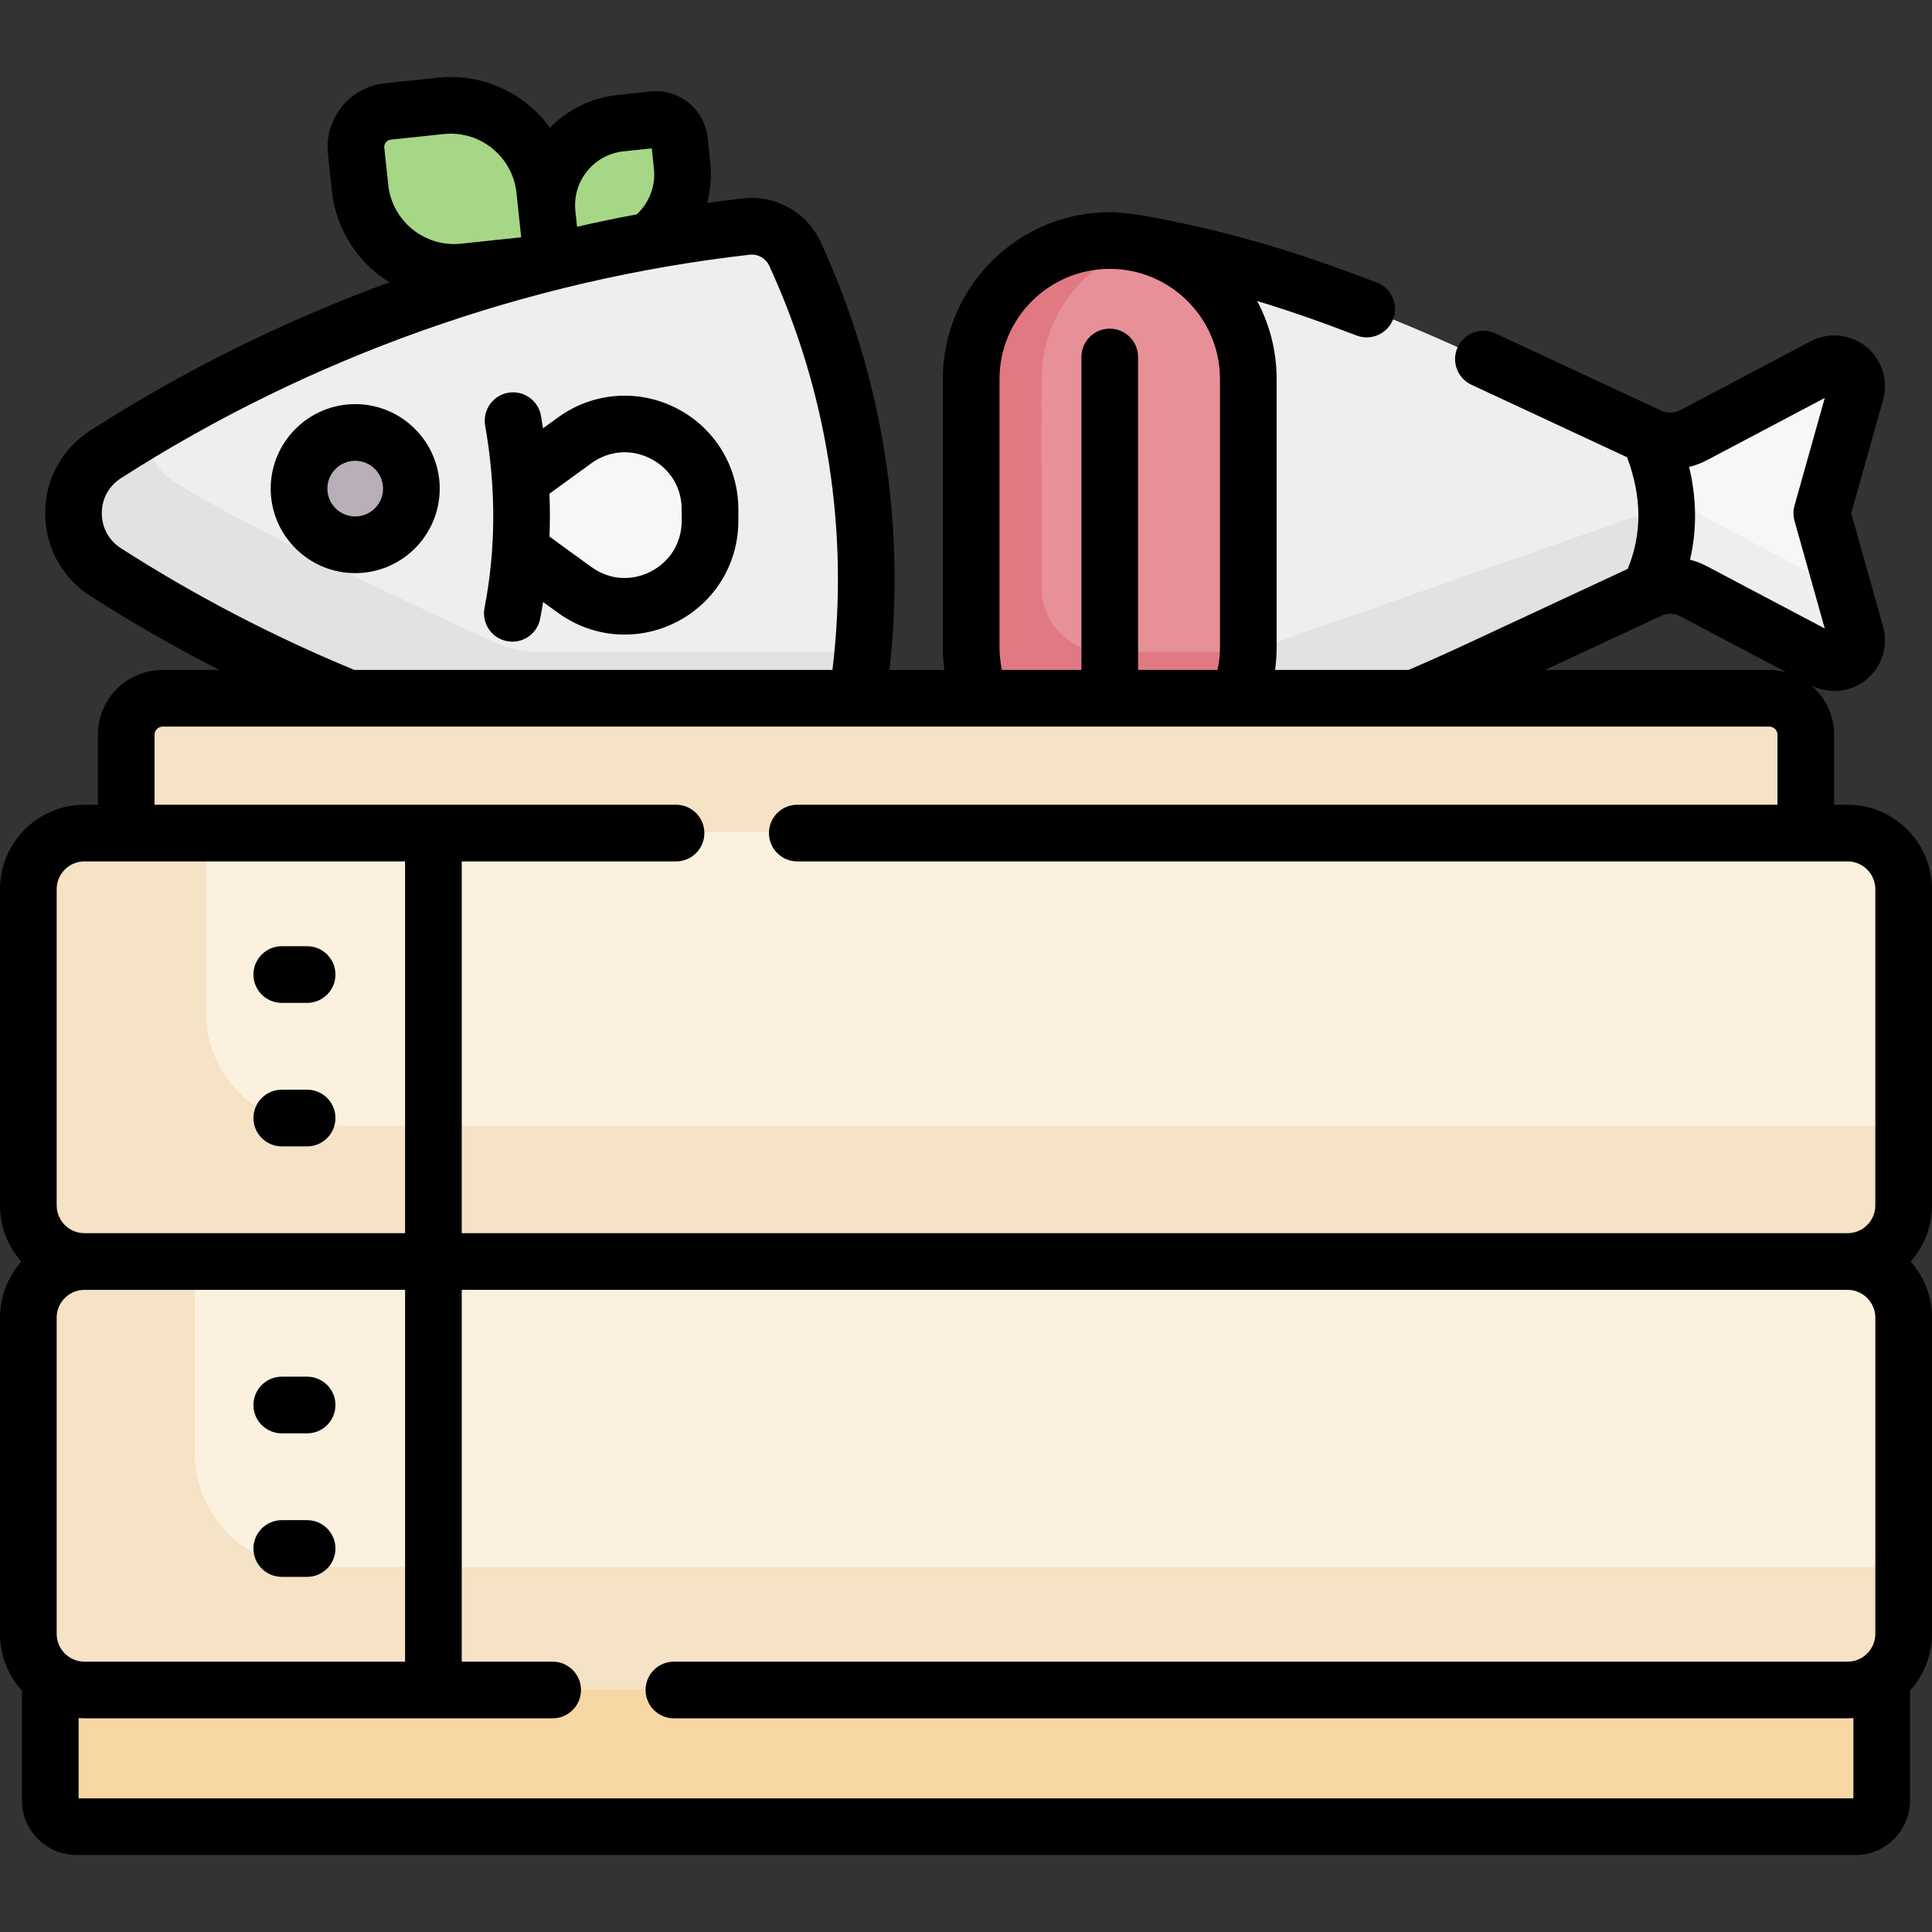 <svg id="Capa_1" enable-background="new 0 0 511.361 511.361" height="512" viewBox="0 0 511.361 511.361" width="512" xmlns="http://www.w3.org/2000/svg"><rect x="0" y="0" width="511.361" height="511.361" fill="#333333" stroke="none"/><g><g><g id="XMLID_213_"><path d="m482.191 135.75 9.01-32.03c1.41-5-3.86-9.26-8.46-6.83l-34.51 18.22c-3.64 1.92-7.98 2.03-11.71.29l-21.648 12.745v17.911l21.648 10.043c3.73-1.73 8.07-1.63 11.71.3l34.51 18.22c4.6 2.42 9.87-1.83 8.46-6.83z" fill="#f8f7f8"/></g><g><path d="m487.308 153.947c-1.397.437-3 .38-4.513-.416l-34.51-18.22c-3.64-1.93-7.98-2.03-11.71-.3l-18.578-8.619-3.123 1.839v17.911l21.648 10.043c3.73-1.73 8.07-1.63 11.71.3l34.51 18.22c4.6 2.42 9.87-1.83 8.46-6.83z" fill="#efedee"/></g><path d="m436.521 115.485c5.98 14 6.38 27.59 0 40.7l-44.92 20.93c-5.87 2.74-11.6 5.3-17.24 7.7l-83.93 18.77-2.422-136.362c-.032-1.801 1.419-3.278 3.22-3.278h7.031c33.31 5.97 61.9 15.96 93.34 30.61z" fill="#efedee"/><path d="m441.078 133.825-110.7 38.749-10.368 24.396 54.351-12.155c5.64-2.4 11.37-4.96 17.24-7.7l44.92-20.93c3.563-7.322 5.047-14.601 4.557-22.36z" fill="#e4e1e5"/><path d="m327.807 184.819c1.667-4.191 2.593-8.757 2.593-13.542v-70.937c0-20.254-16.419-36.673-36.673-36.673-20.254 0-36.673 16.419-36.673 36.673v70.936c0 4.785.926 9.352 2.593 13.542l15.008 27.158h37.473z" fill="#e79098"/><path d="m292.614 172.569c-9.328 0-16.891-7.553-16.896-16.882-.01-21.346-.017-55.347-.017-55.347 0-17.032 11.601-31.361 27.338-35.487-2.991-.784-6.118-1.191-9.356-1.187-20.347.024-36.63 16.997-36.63 37.344v70.265c0 4.785.926 9.352 2.593 13.542l15.008 27.158h18.647 18.826l15.679-27.158c1.516-3.811 2.419-7.929 2.57-12.244z" fill="#e17983"/><path d="m180.547 43.906-.705-6.671c-.363-3.432-3.439-5.92-6.871-5.557l-8.731.923c-11.985 1.267-20.673 12.01-19.406 23.995l1.338 12.656 1.374 11.344 24.262-16.843c6.012-4.449 9.582-11.871 8.739-19.847z" fill="#a6d786"/><path d="m123.654 73.485 20.218-2.138c1.753-.185 3.024-1.757 2.838-3.509l-1.696-16.042c-1.453-13.738-13.767-23.697-27.504-22.244l-14.004 1.481c-5.185.548-8.943 5.196-8.395 10.381l1.039 9.828c1.453 13.737 13.767 23.696 27.504 22.243z" fill="#a6d786"/><path d="m226.876 184.819c6.105-39.74.516-80.65-16.425-117.544-2.271-4.946-7.439-7.923-12.847-7.311-59.508 6.734-117.631 26.929-169.64 60.289-11.359 7.285-11.359 23.884 0 31.169 20.581 13.201 42.122 24.336 64.326 33.397l87.332 38.753 39.413-17.168z" fill="#efedee"/><path d="m498.553 405.055h-484.745v71.239c0 3.832 3.106 6.939 6.939 6.939h470.868c3.832 0 6.939-3.107 6.939-6.939v-71.239z" fill="#f7d8a4"/><path d="m228.387 172.552-85.87.016c-3.891 0-7.738-.815-11.294-2.393 0 0-64.297-29.316-84.879-42.517-5.047-3.237-7.846-8.314-8.408-13.595-3.347 2.01-6.671 4.072-9.97 6.188-11.362 7.287-11.328 23.906.034 31.192 20.571 13.192 42.1 24.319 64.291 33.374l87.332 38.753 39.414-17.168 6.8-18.72 1.041-2.865c.624-4.071 1.128-8.173 1.509-12.265z" fill="#e4e1e5"/><path d="m478.458 243.247h-444.554v-49.018c0-5.335 4.325-9.66 9.66-9.66h425.235c5.335 0 9.66 4.325 9.66 9.66v49.018z" fill="#f6e2c4"/><g><path d="m138.054 145.934 14.044 10.199c14.918 10.833 35.827.177 35.827-18.26v-3.057c0-18.436-20.91-29.093-35.827-18.26l-14.044 10.199z" fill="#f8f7f8"/><circle cx="94.016" cy="129.33" fill="#b8afb8" r="14.868"/></g><path d="m489.514 447.055h-466.667c-8.2 0-14.848-6.647-14.848-14.848v-83.709c0-8.2 6.647-14.848 14.848-14.848h466.667c8.2 0 14.848 6.647 14.848 14.848v83.709c0 8.201-6.648 14.848-14.848 14.848z" fill="#fcf1de"/><path d="m81.697 414.778c-16.641 0-30.13-13.49-30.13-30.13v-50.997h-28.72c-8.2 0-14.848 6.647-14.848 14.848v83.709c0 8.2 6.647 14.848 14.848 14.848h466.667c8.2 0 14.848-6.647 14.848-14.848v-17.429h-422.665z" fill="#f6e2c4"/><g><path d="m489.514 333.651h-466.667c-8.2 0-14.848-6.647-14.848-14.848v-83.709c0-8.2 6.647-14.848 14.848-14.848h466.667c8.2 0 14.848 6.647 14.848 14.848v83.709c0 8.2-6.648 14.848-14.848 14.848z" fill="#fcf1de"/><path d="m84.417 297.973c-16.509 0-29.892-13.383-29.892-29.892v-47.835h-31.678c-8.2 0-14.848 6.647-14.848 14.848v83.709c0 8.2 6.647 14.848 14.848 14.848h466.667c8.2 0 14.848-6.647 14.848-14.848v-20.83z" fill="#f6e2c4"/></g></g><g><path d="m179.012 108.028c-10.124-5.159-22.125-4.218-31.321 2.46l-3.958 2.875c-.171-1.107-.354-2.216-.55-3.325-.72-4.079-4.607-6.804-8.689-6.082-4.079.72-6.802 4.61-6.082 8.689 2.91 16.486 2.853 32.722-.17 48.257-.792 4.065 1.863 8.003 5.929 8.795.484.094.966.139 1.441.139 3.517 0 6.657-2.486 7.354-6.068.286-1.472.54-2.95.779-4.432l3.947 2.866c5.257 3.817 11.43 5.761 17.646 5.761 4.657 0 9.338-1.091 13.674-3.301 10.125-5.16 16.414-15.425 16.414-26.788v-3.058c0-11.364-6.289-21.628-16.414-26.788zm1.414 29.845c0 5.78-3.075 10.799-8.225 13.424s-11.018 2.165-15.696-1.232l-11.06-8.032c.139-3.767.139-7.556-.016-11.364l11.076-8.044c4.678-3.396 10.544-3.857 15.696-1.232 5.15 2.625 8.225 7.644 8.225 13.424z"/><path d="m94.016 106.962c-12.333 0-22.368 10.034-22.368 22.368s10.034 22.368 22.368 22.368 22.368-10.034 22.368-22.368-10.034-22.368-22.368-22.368zm0 29.736c-4.062 0-7.368-3.306-7.368-7.368 0-4.063 3.305-7.368 7.368-7.368s7.368 3.306 7.368 7.368c0 4.063-3.305 7.368-7.368 7.368z"/><path d="m511.361 235.344c0-12.322-10.025-22.348-22.348-22.348h-3.556v-18.519c0-5.234-2.363-9.922-6.07-13.072 4.725 2.419 10.414 1.84 14.548-1.501 4.177-3.375 5.937-8.896 4.482-14.065l-8.436-30.003 8.436-30.002c1.454-5.17-.306-10.691-4.482-14.066-4.177-3.376-9.945-3.938-14.695-1.43l-34.511 18.221c-1.557.823-3.44.871-5.04.126l-43.896-20.45c-3.755-1.75-8.216-.124-9.966 3.632-1.749 3.755-.123 8.216 3.632 9.966l41.199 19.193c3.934 10.559 3.986 20.272.161 29.546l-42.383 19.744c-5.505 2.565-10.627 4.857-15.625 7.002h-35.328c.275-1.994.417-4.01.417-6.043v-70.935c0-7.463-1.867-14.496-5.149-20.667 8.31 2.512 16.868 5.491 26.287 9.118.887.342 1.798.503 2.693.503 3.013 0 5.854-1.828 7.001-4.807 1.488-3.866-.438-8.206-4.304-9.694-22.995-8.854-41.125-14.034-62.577-17.88-.096-.017-5.45-.747-8.125-.747-24.357 0-44.174 19.816-44.174 44.174v70.936c0 2.033.142 4.05.417 6.043h-14.538c4.361-38.718-1.861-77.666-18.166-113.174-3.644-7.935-11.882-12.612-20.506-11.633-3.207.363-6.409.774-9.608 1.215.914-3.415 1.233-7.006.852-10.61l-.705-6.671c-.386-3.652-2.171-6.936-5.027-9.245-2.856-2.31-6.437-3.372-10.091-2.981l-8.731.923c-7.05.746-13.257 3.946-17.862 8.659-6.617-9.086-17.762-14.512-29.717-13.24l-14.005 1.48c-9.288.982-16.046 9.339-15.064 18.628l1.04 9.828c1.097 10.374 6.987 19.1 15.232 24.215-27.726 10.159-54.35 23.312-79.158 39.225-7.495 4.808-11.97 12.994-11.97 21.898s4.475 17.091 11.97 21.898c11.022 7.069 22.433 13.601 34.123 19.583h-14.975c-9.461 0-17.159 7.697-17.159 17.159v18.519h-3.557c-12.322.001-22.347 10.027-22.347 22.349v83.709c0 5.695 2.145 10.897 5.665 14.848-3.52 3.95-5.665 9.152-5.665 14.847v83.709c0 5.774 2.201 11.043 5.808 15.013v29.074c0 7.961 6.478 14.438 14.439 14.438h470.867c7.961 0 14.438-6.478 14.438-14.438v-29.073c3.607-3.97 5.809-9.24 5.809-15.014v-83.709c0-5.695-2.145-10.897-5.665-14.848 3.52-3.951 5.665-9.153 5.665-14.848zm-28.382-130.016-8.007 28.479c-.374 1.328-.374 2.732 0 4.061l8.007 28.479-31.249-16.499c-1.409-.743-2.892-1.312-4.413-1.706 1.853-7.928 1.764-16.134-.235-24.551 1.604-.396 3.168-.981 4.65-1.763zm-43.29 57.66c1.597-.744 3.48-.697 5.038.125l28.084 14.827c-1.441-.394-2.949-.622-4.513-.622h-59.369zm-175.135 8.288v-70.936c0-16.087 13.087-29.174 29.174-29.174 16.086 0 29.173 13.087 29.173 29.174v70.936c0 2.045-.219 4.064-.639 6.043h-21.035v-82.826c0-4.143-3.357-7.5-7.5-7.5s-7.5 3.357-7.5 7.5v82.825h-21.035c-.419-1.977-.638-3.996-.638-6.042zm-99.526-131.217 7.487-.791.573 5.427c.477 4.512-1.255 8.995-4.562 12.045-5.283.984-10.547 2.08-15.789 3.275l-.445-4.209c-.829-7.853 4.884-14.916 12.736-15.747zm-63.309-.965c-.112-1.064.662-2.021 1.726-2.135l14.004-1.48c.623-.065 1.241-.098 1.854-.098 8.837 0 16.454 6.692 17.403 15.673l1.125 10.634.119 1.123-15.934 1.686c-9.599 1.007-18.241-5.972-19.257-15.575zm-69.705 106.015c-3.221-2.065-5.068-5.444-5.068-9.271s1.848-7.206 5.068-9.272c49.927-32.026 107.479-52.479 166.434-59.15 2.17-.246 4.254.955 5.187 2.988 15.396 33.529 21.124 70.358 16.695 106.914h-126.525c-21.466-8.852-42.252-19.676-61.791-32.209zm8.89 49.369c0-1.19.969-2.159 2.159-2.159h425.235c1.191 0 2.16.969 2.16 2.159v18.519h-259.43c-4.142 0-7.5 3.357-7.5 7.5s3.358 7.5 7.5 7.5h277.985c4.052 0 7.348 3.296 7.348 7.348v83.709c0 4.052-3.296 7.348-7.348 7.348h-366.796v-98.404h56.716c4.142 0 7.5-3.357 7.5-7.5s-3.358-7.5-7.5-7.5h-138.029zm-25.904 40.866c0-4.052 3.296-7.348 7.347-7.348h84.87v98.404h-84.87c-4.051 0-7.347-3.296-7.347-7.348zm7.347 204.461c-4.051 0-7.347-3.296-7.347-7.348v-83.709c0-4.052 3.296-7.348 7.347-7.348h84.87v98.404h-84.87zm-1.539 36.178v-21.237c.509.035 1.021.059 1.539.059h123.929c4.142 0 7.5-3.357 7.5-7.5s-3.358-7.5-7.5-7.5h-24.059v-98.404h366.796c4.052 0 7.348 3.296 7.348 7.348v83.709c0 4.052-3.296 7.348-7.348 7.348h-310.642c-4.142 0-7.5 3.357-7.5 7.5s3.358 7.5 7.5 7.5h310.643c.518 0 1.03-.024 1.539-.059v21.237h-469.745z"/><path d="m74.579 265.443h6.707c4.142 0 7.5-3.357 7.5-7.5s-3.358-7.5-7.5-7.5h-6.707c-4.142 0-7.5 3.357-7.5 7.5 0 4.142 3.358 7.5 7.5 7.5z"/><path d="m74.579 303.422h6.707c4.142 0 7.5-3.357 7.5-7.5s-3.358-7.5-7.5-7.5h-6.707c-4.142 0-7.5 3.357-7.5 7.5s3.358 7.5 7.5 7.5z"/><path d="m81.286 402.359h-6.707c-4.142 0-7.5 3.357-7.5 7.5s3.358 7.5 7.5 7.5h6.707c4.142 0 7.5-3.357 7.5-7.5s-3.358-7.5-7.5-7.5z"/><path d="m74.579 379.38h6.707c4.142 0 7.5-3.357 7.5-7.5s-3.358-7.5-7.5-7.5h-6.707c-4.142 0-7.5 3.357-7.5 7.5s3.358 7.5 7.5 7.5z"/></g></g></svg>